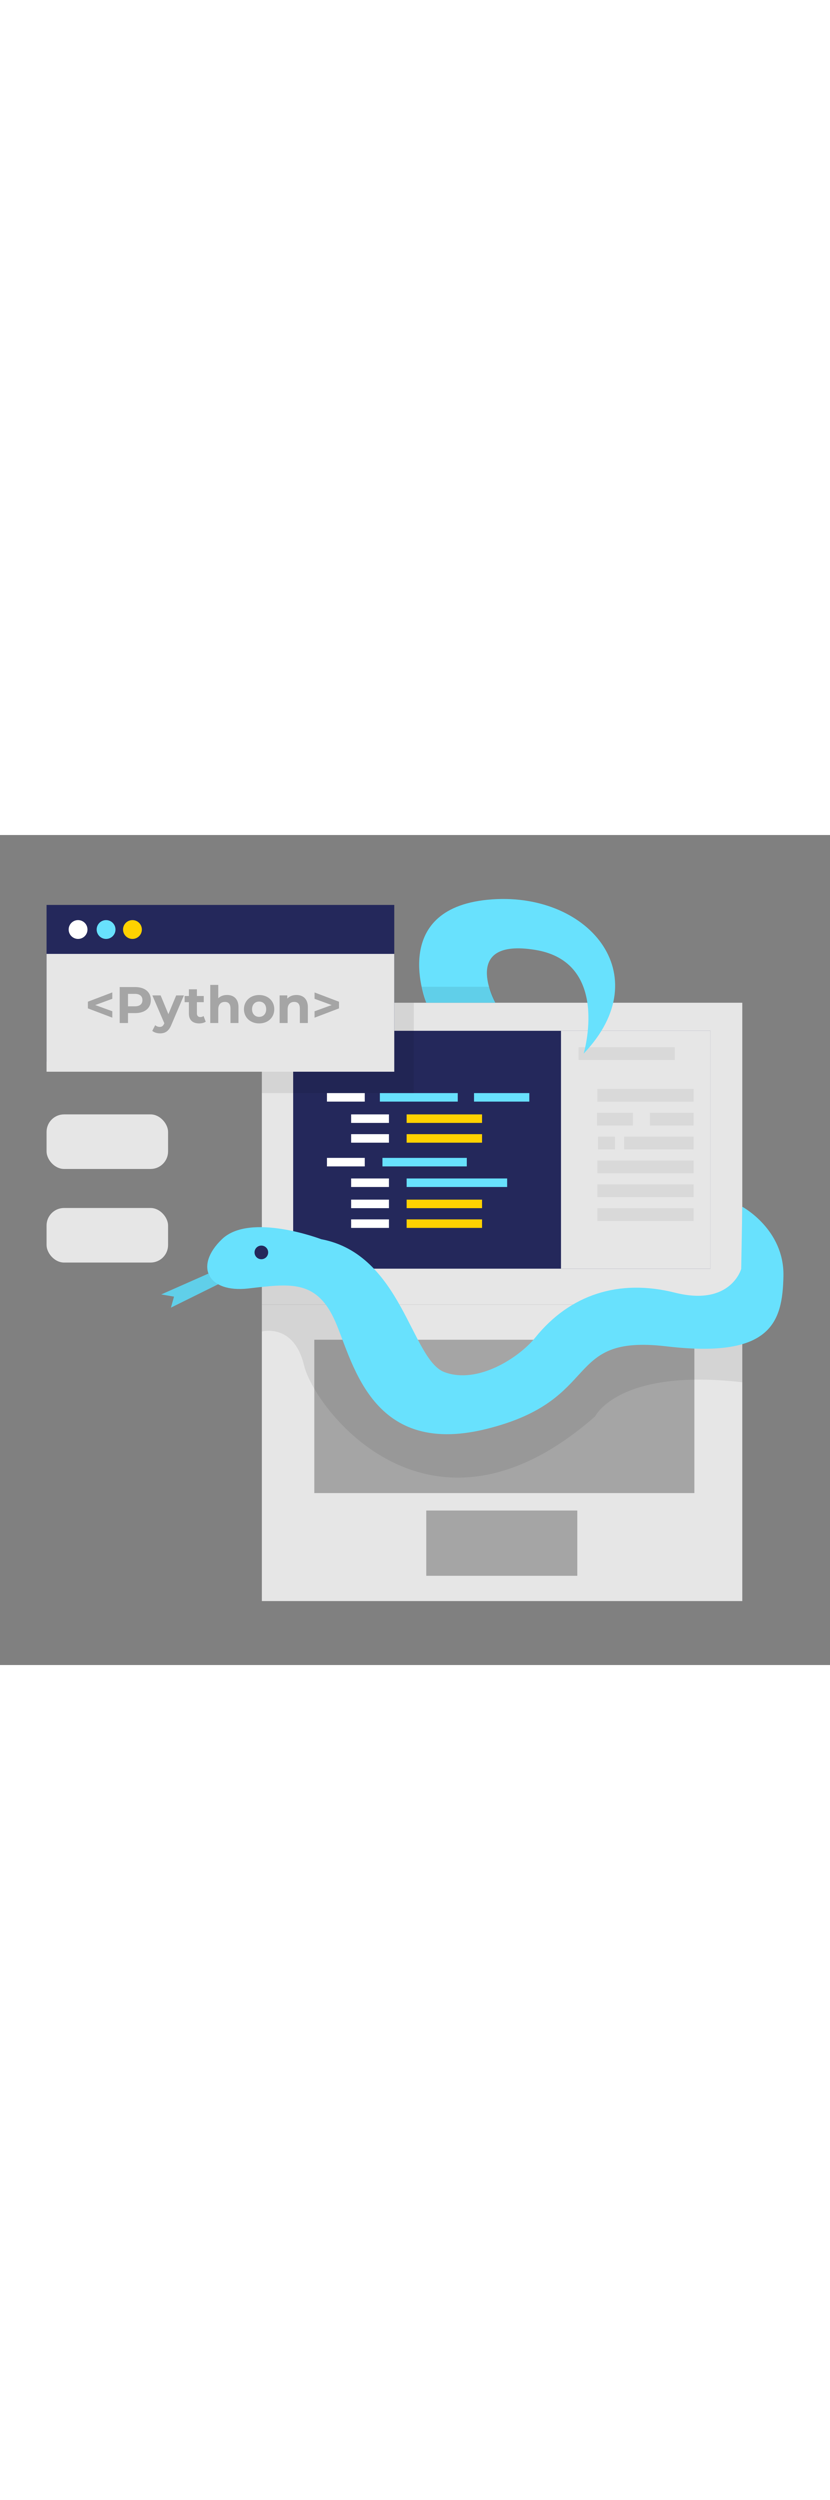 <svg id="_0184_python" xmlns="http://www.w3.org/2000/svg" viewBox="0 0 500 500" data-imageid="python-84" imageName="Python" class="illustrations_image" style="width: 166px;"><rect x="0" y="0" width="500" height="500" fill="#808080" stroke="none"/><defs><style>.cls-1_python-84{fill:#fff;}.cls-2_python-84,.cls-3_python-84{fill:#a5a5a5;}.cls-4_python-84{fill:#e6e6e6;}.cls-3_python-84{opacity:.2;}.cls-5_python-84{fill:#24285b;}.cls-6_python-84{fill:#000001;opacity:.08;}.cls-7_python-84{fill:#ffd200;}.cls-8_python-84{fill:#68e1fd;}</style></defs><g id="laptop_snake_python-84"><path class="cls-8_python-84 targetColor" d="m125.59,264.18l-28.45,12.57,7.69,1.33-1.86,6.63,28.45-14.08s-5.21-3.94-5.83-6.45Z" style="fill: rgb(104, 225, 253);"/><path class="cls-6_python-84" d="m125.59,264.18l-28.45,12.57,7.69,1.33-1.86,6.63,28.45-14.08s-5.21-3.94-5.83-6.45Z"/><g id="laptop_snake-2_python-84"><rect class="cls-4_python-84" x="157.74" y="101.04" width="289.42" height="181.86"/><rect class="cls-4_python-84" x="157.74" y="282.9" width="289.42" height="178.57"/><rect class="cls-2_python-84" x="189.34" y="304.05" width="228.96" height="92.37"/><rect class="cls-2_python-84" x="256.79" y="406.93" width="90.98" height="39.32"/><rect class="cls-5_python-84" x="176.61" y="117.94" width="251.36" height="143.3"/><rect class="cls-8_python-84 targetColor" x="230.39" y="194.5" width="50.81" height="5.13" style="fill: rgb(104, 225, 253);"/><rect class="cls-7_python-84" x="244.96" y="180.21" width="45.43" height="5.13"/><rect class="cls-8_python-84 targetColor" x="244.96" y="206.9" width="60.55" height="5.13" style="fill: rgb(104, 225, 253);"/><rect class="cls-1_python-84" x="211.53" y="206.9" width="22.77" height="5.13"/><rect class="cls-1_python-84" x="196.96" y="194.5" width="22.77" height="5.13"/><circle class="cls-1_python-84" cx="189.62" cy="131.69" r="3.84"/><circle class="cls-8_python-84 targetColor" cx="201.05" cy="131.69" r="3.84" style="fill: rgb(104, 225, 253);"/><circle class="cls-7_python-84" cx="211.83" cy="131.69" r="3.84"/><rect class="cls-1_python-84" x="196.96" y="155.47" width="22.77" height="5.13"/><rect class="cls-1_python-84" x="211.53" y="168.3" width="22.77" height="5.13"/><rect class="cls-7_python-84" x="244.96" y="168.3" width="45.43" height="5.13"/><rect class="cls-1_python-84" x="211.53" y="180.21" width="22.77" height="5.13"/><rect class="cls-7_python-84" x="244.96" y="231.55" width="45.43" height="5.13"/><rect class="cls-1_python-84" x="211.53" y="219.65" width="22.77" height="5.13"/><rect class="cls-7_python-84" x="244.96" y="219.65" width="45.43" height="5.13"/><rect class="cls-1_python-84" x="211.53" y="231.55" width="22.77" height="5.13"/><rect class="cls-8_python-84 targetColor" x="228.84" y="155.47" width="46.91" height="5.13" style="fill: rgb(104, 225, 253);"/><rect class="cls-8_python-84 targetColor" x="285.56" y="155.47" width="33.31" height="5.13" style="fill: rgb(104, 225, 253);"/><rect class="cls-4_python-84" x="337.95" y="117.94" width="90.02" height="143.3"/><rect class="cls-3_python-84" x="348.55" y="127.85" width="57.96" height="7.68"/><rect class="cls-3_python-84" x="359.86" y="152.97" width="57.96" height="7.68"/><rect class="cls-3_python-84" x="391.54" y="167.34" width="26.28" height="7.68"/><rect class="cls-3_python-84" x="359.61" y="167.34" width="21.68" height="7.68"/><rect class="cls-3_python-84" x="375.99" y="181.71" width="41.83" height="7.68"/><rect class="cls-3_python-84" x="360.26" y="181.71" width="10.19" height="7.68"/><rect class="cls-3_python-84" x="359.86" y="196.1" width="57.96" height="7.68"/><rect class="cls-3_python-84" x="359.86" y="210.47" width="57.96" height="7.68"/><path class="cls-6_python-84" d="m157.74,272.24v26.86s19.33-5.3,25.46,20.5c6.14,25.8,75.63,118.17,175.3,30.63,0,0,14.05-29.21,88.66-20.56v-35.52l-66.75,3.18-35.7,6.01-13.43,19.44-37.11,19.08-45.59-13.78-28.85-43.38-28.4-24.12-33.59,11.66Z"/><rect class="cls-3_python-84" x="359.86" y="224.84" width="57.96" height="7.68"/><path class="cls-8_python-84 targetColor" d="m193.46,243.47s-42.78-16.3-59.74,0c-16.96,16.3-8.48,32.48,15.9,29.69,24.39-2.79,40.3-5.44,51.43,17.89,11.13,23.33,20.67,84.29,91.71,66.8,71.04-17.49,45.59-57.25,108.68-49.83,63.09,7.42,69.98-14.31,70.51-42.41.53-28.1-24.78-41.66-24.78-41.66l-.66,37.42s-6.28,22.8-39.98,14.31c-33.7-8.48-63.22,1.16-84.07,27.04-9.78,12.14-34.8,28.38-54.77,20.82-19.97-7.57-25.6-70.92-74.21-80.06Z" style="fill: rgb(104, 225, 253);"/><path class="cls-8_python-84 targetColor" d="m256.79,101.04s-22.87-56.22,37.03-62.05c59.9-5.83,103.37,44.92,57.78,92.7,0,0,16.43-55.07-29.16-62.49-45.59-7.42-24.05,31.84-24.05,31.84h-41.61Z" style="fill: rgb(104, 225, 253);"/><circle class="cls-5_python-84" cx="157.44" cy="251.44" r="4.11"/><rect class="cls-6_python-84" x="157.74" y="101.04" width="91.55" height="54.43"/><polygon class="cls-6_python-84" points="253.99 91.43 294.59 91.43 298.4 101.04 256.79 101.04 253.99 91.43"/></g></g><g id="python_python-84"><rect class="cls-5_python-84" x="28.05" y="42.12" width="209.46" height="94.36"/><circle class="cls-1_python-84" cx="47.03" cy="56.93" r="5.67"/><circle class="cls-8_python-84 targetColor" cx="63.9" cy="56.93" r="5.67" style="fill: rgb(104, 225, 253);"/><rect class="cls-4_python-84" x="28.05" y="71.61" width="209.46" height="70.98"/><circle class="cls-7_python-84" cx="79.79" cy="56.93" r="5.67"/><path class="cls-2_python-84" d="m67.66,98.66l-10.3,3.77,10.3,3.74v3.86l-14.72-5.6v-4.02l14.72-5.6v3.83Z"/><path class="cls-2_python-84" d="m90.87,99.46c0,4.83-3.62,7.82-9.4,7.82h-4.36v5.97h-5.01v-21.65h9.37c5.78,0,9.4,3,9.4,7.85Zm-5.07,0c0-2.38-1.55-3.77-4.61-3.77h-4.08v7.51h4.08c3.06,0,4.61-1.39,4.61-3.74Z"/><path class="cls-2_python-84" d="m110.78,96.62l-7.51,17.65c-1.61,4.02-3.9,5.23-6.9,5.23-1.7,0-3.56-.56-4.64-1.51l1.76-3.43c.74.65,1.76,1.05,2.72,1.05,1.33,0,2.07-.59,2.72-2.07l.06-.15-7.2-16.76h4.98l4.67,11.29,4.7-11.29h4.64Z"/><path class="cls-2_python-84" d="m123.94,112.45c-.99.71-2.44,1.05-3.93,1.05-3.93,0-6.22-2.01-6.22-5.97v-6.84h-2.57v-3.71h2.57v-4.05h4.82v4.05h4.14v3.71h-4.14v6.77c0,1.42.77,2.2,2.07,2.2.71,0,1.42-.22,1.95-.62l1.3,3.4Z"/><path class="cls-2_python-84" d="m143.66,103.73v9.52h-4.82v-8.78c0-2.69-1.24-3.93-3.37-3.93-2.32,0-3.99,1.42-3.99,4.49v8.22h-4.82v-22.95h4.82v8.04c1.3-1.3,3.15-1.98,5.29-1.98,3.93,0,6.9,2.29,6.9,7.36Z"/><path class="cls-2_python-84" d="m146.96,104.94c0-5.01,3.86-8.56,9.15-8.56s9.12,3.55,9.12,8.56-3.83,8.56-9.12,8.56-9.15-3.56-9.15-8.56Zm13.39,0c0-2.88-1.82-4.61-4.24-4.61s-4.27,1.73-4.27,4.61,1.86,4.61,4.27,4.61,4.24-1.73,4.24-4.61Z"/><path class="cls-2_python-84" d="m185.45,103.73v9.52h-4.82v-8.78c0-2.69-1.24-3.93-3.37-3.93-2.32,0-3.99,1.42-3.99,4.49v8.22h-4.82v-16.64h4.61v1.95c1.3-1.42,3.25-2.19,5.5-2.19,3.93,0,6.9,2.29,6.9,7.36Z"/><path class="cls-2_python-84" d="m204.21,100.42v4.02l-14.72,5.6v-3.86l10.3-3.74-10.3-3.77v-3.83l14.72,5.6Z"/><rect class="cls-4_python-84" x="28.05" y="168.3" width="73.2" height="32.87" rx="10.54" ry="10.54"/><rect class="cls-4_python-84" x="28.05" y="224.68" width="73.2" height="32.87" rx="10.54" ry="10.54"/></g></svg>